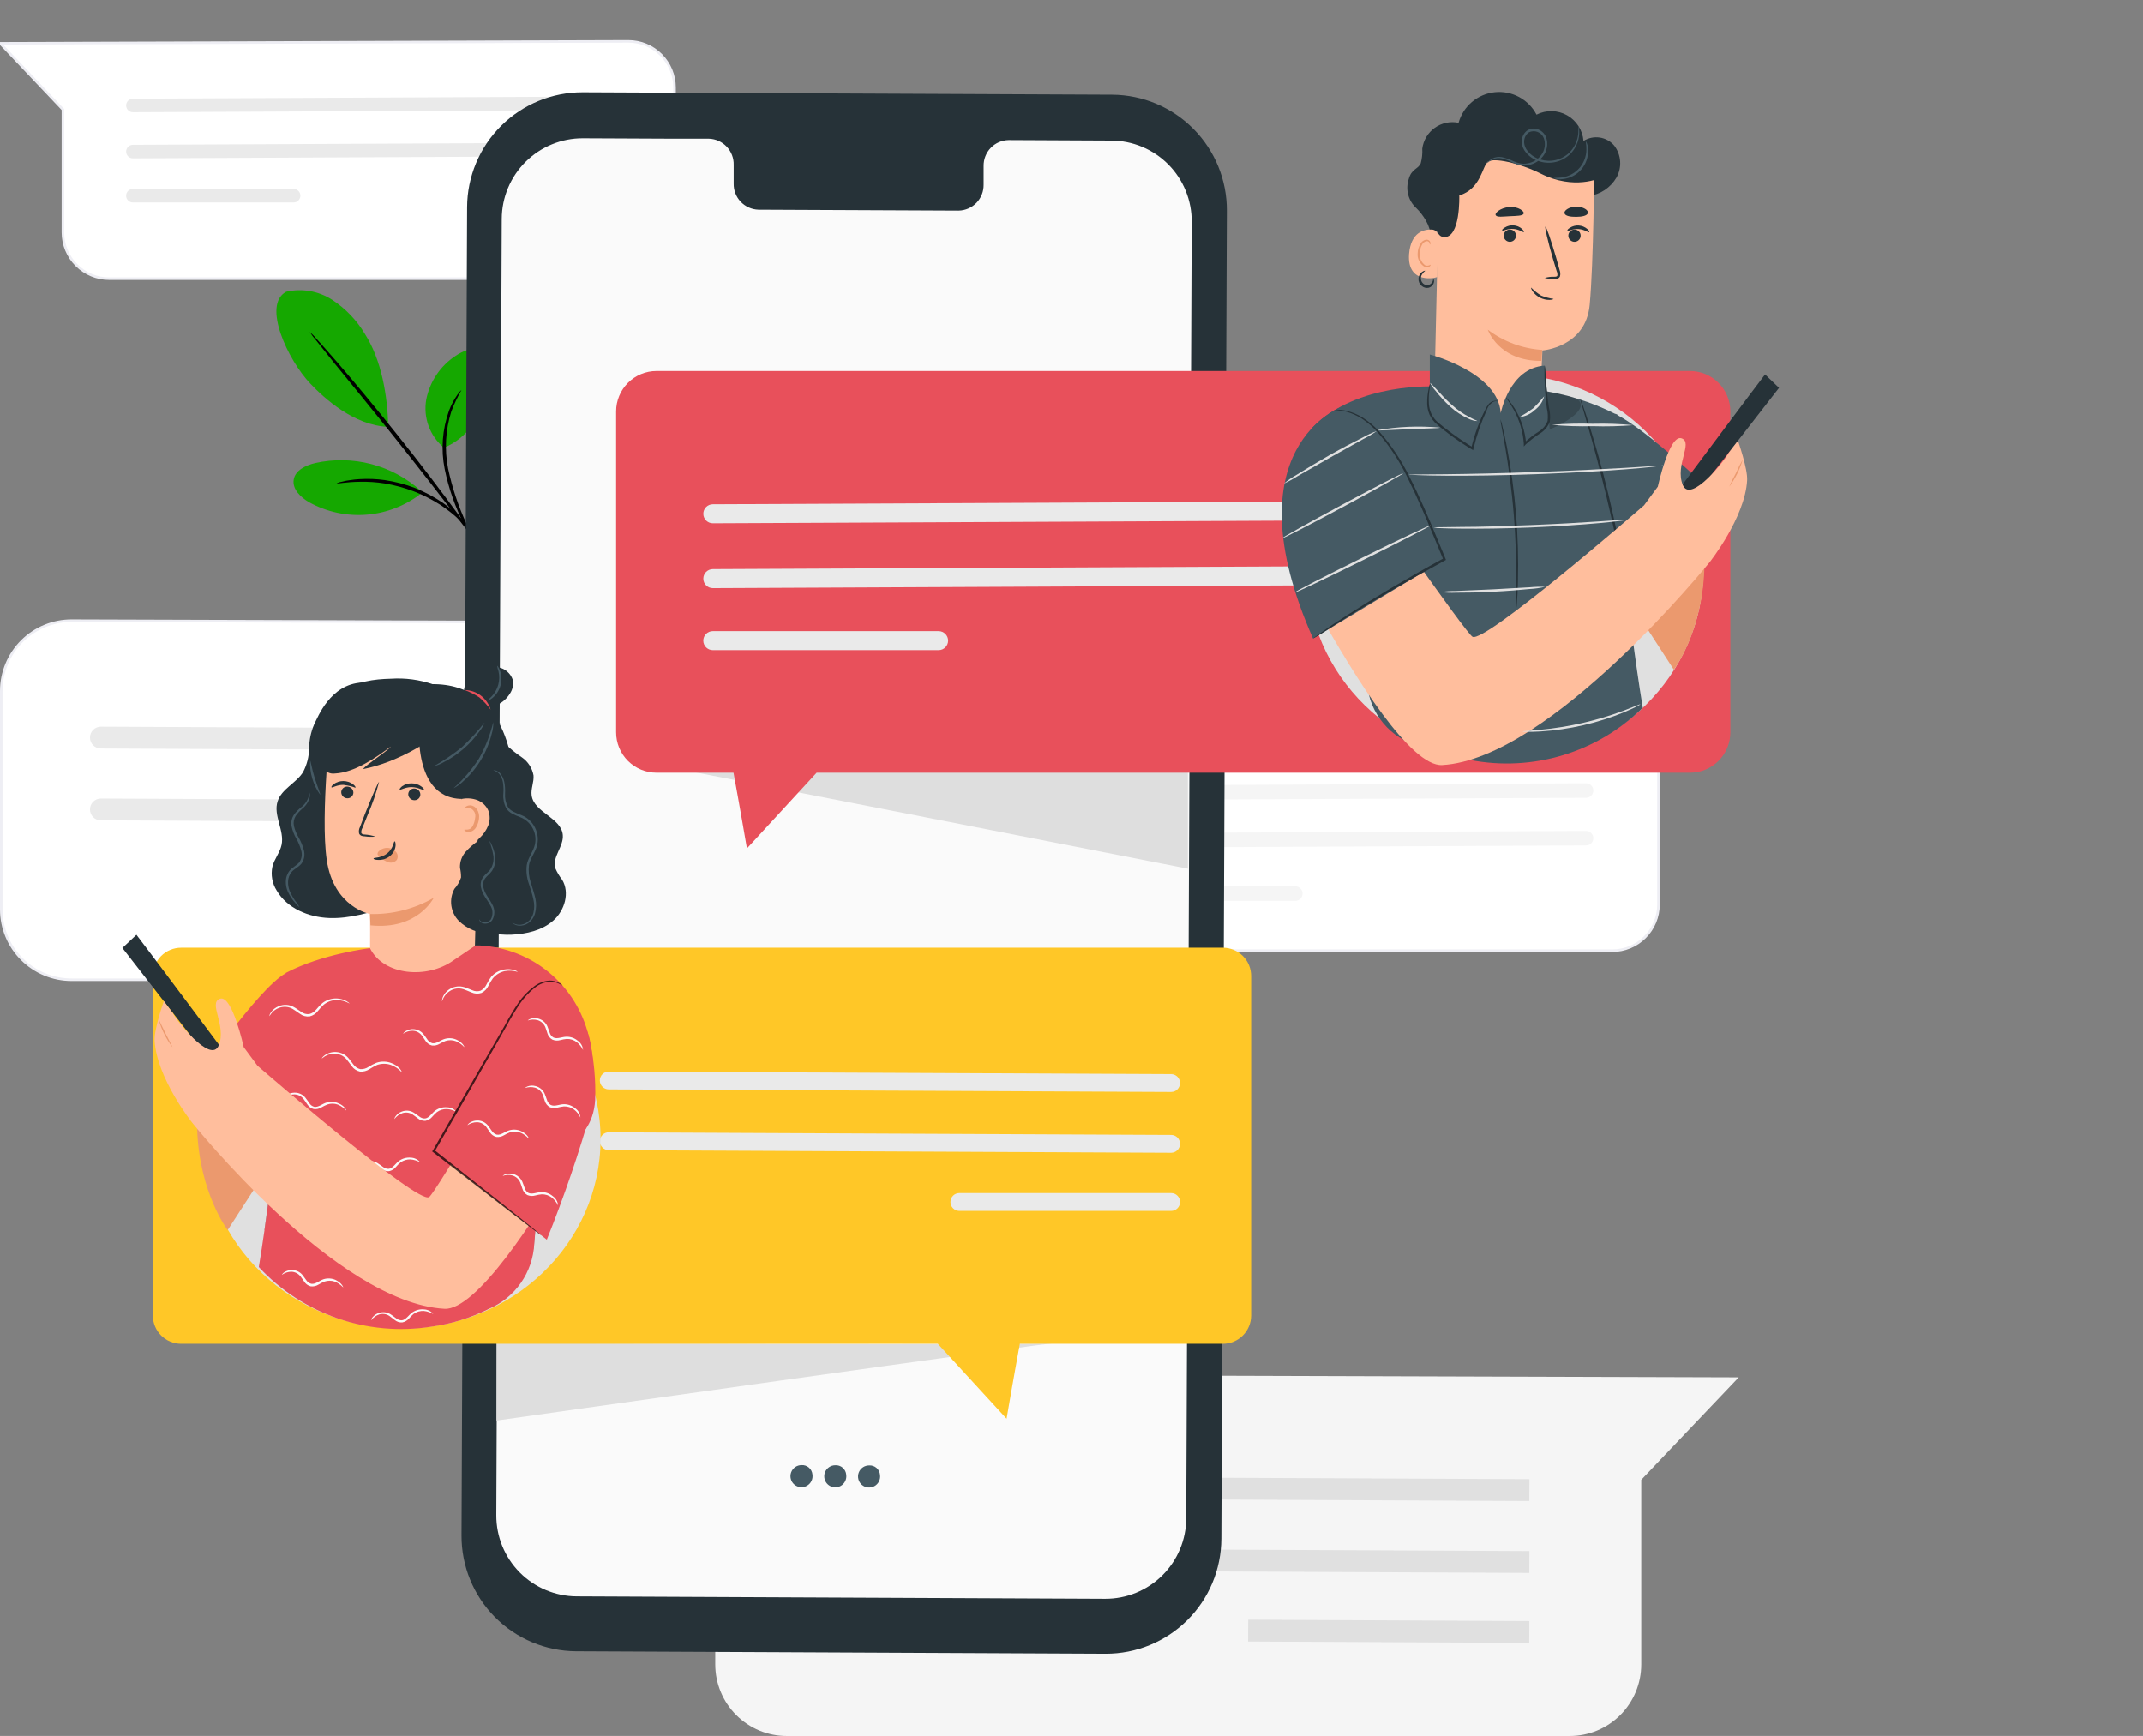 <svg width="842" height="682" viewBox="0 0 842 682" fill="none" xmlns="http://www.w3.org/2000/svg">
<rect x="0" y="0" width="842" height="682" fill="#808080" stroke="none"/>
<g clip-path="url(#clip0_92_73347)">
<path d="M363.475 284.409L363.337 284.554V284.754V357.284C363.337 364.608 360.43 371.633 355.255 376.814C350.081 381.995 343.062 384.908 335.742 384.912H28.114C20.79 384.912 13.767 382.002 8.588 376.82C3.41 371.639 0.5 364.611 0.5 357.284V271.437C0.503 267.802 1.222 264.202 2.617 260.845C4.013 257.488 6.057 254.44 8.632 251.875C11.207 249.31 14.263 247.278 17.624 245.897C20.986 244.516 24.586 243.812 28.22 243.826L28.22 243.826L400.982 244.994L363.475 284.409Z" fill="white" stroke="#EEEEF4"/>
<path d="M314.506 291.032C314.496 293.407 312.563 295.323 310.188 295.312L39.621 294.054C37.253 294.043 35.342 292.115 35.352 289.748C35.362 287.378 37.291 285.466 39.66 285.477L310.228 286.717C312.601 286.728 314.516 288.66 314.506 291.032Z" fill="#EAEAEA"/>
<path d="M314.506 319.278C314.496 321.647 312.567 323.559 310.197 323.548L39.62 322.291C37.253 322.28 35.342 320.352 35.352 317.984C35.362 315.615 37.291 313.702 39.66 313.713L310.237 314.971C312.605 314.982 314.516 316.91 314.506 319.278Z" fill="#EAEAEA"/>
<path d="M204.058 341.95L204.016 350.527L314.47 351.067L314.512 342.49L204.058 341.95Z" fill="#E0E0E0"/>
<path d="M281.043 568.043V653.889C281.043 661.349 284.005 668.504 289.277 673.779C294.55 679.054 301.7 682.018 309.156 682.018H616.748C624.201 682.013 631.347 679.047 636.616 673.773C641.884 668.498 644.844 661.346 644.844 653.889V581.359L683.151 541.103L309.211 539.932C305.516 539.925 301.855 540.646 298.44 542.056C295.024 543.465 291.919 545.534 289.303 548.145C286.687 550.756 284.611 553.857 283.193 557.271C281.776 560.685 281.045 564.346 281.043 568.043Z" fill="#F5F5F5"/>
<path d="M600.864 589.703L321.728 588.406L321.746 579.828L600.9 581.108L600.864 589.703Z" fill="#E0E0E0"/>
<path d="M600.864 617.939L321.728 616.66L321.746 608.064L600.9 609.362L600.864 617.939Z" fill="#E0E0E0"/>
<path d="M490.425 636.319L490.383 644.896L600.836 645.437L600.878 636.859L490.425 636.319Z" fill="#E0E0E0"/>
<path d="M42.934 109.497H42.932C40.545 109.504 38.18 109.04 35.972 108.131C33.764 107.222 31.756 105.887 30.065 104.201C28.373 102.515 27.031 100.512 26.114 98.306C25.197 96.1 24.724 93.735 24.722 91.346V43.234V43.035L24.584 42.89L0.059 17.025L246.915 16.254C246.915 16.254 246.915 16.254 246.915 16.254C251.726 16.254 256.34 18.166 259.742 21.57C263.144 24.974 265.055 29.59 265.055 34.404V91.347C265.055 96.161 263.144 100.778 259.742 104.181C256.34 107.585 251.726 109.497 246.915 109.497H42.934Z" fill="white" stroke="#EEEEF4"/>
<path d="M49.566 41.447C49.57 42.917 50.767 44.104 52.237 44.097L219.946 43.331C221.414 43.324 222.598 42.13 222.593 40.663C222.589 39.193 221.392 38.005 219.922 38.012L52.213 38.779C50.746 38.786 49.561 39.979 49.566 41.447Z" fill="#EAEAEA"/>
<path d="M49.566 59.572C49.57 61.043 50.767 62.23 52.237 62.223L219.947 61.44C221.414 61.433 222.598 60.24 222.593 58.773C222.589 57.302 221.392 56.115 219.922 56.122L52.213 56.905C50.745 56.912 49.561 58.105 49.566 59.572Z" fill="#EAEAEA"/>
<path d="M115.369 74.236H52.217C50.748 74.236 49.557 75.426 49.557 76.895C49.557 78.364 50.748 79.554 52.217 79.554H115.369C116.837 79.554 118.028 78.364 118.028 76.895C118.028 75.426 116.837 74.236 115.369 74.236Z" fill="#EAEAEA"/>
<path d="M411.287 307.242V307.042L411.149 306.897L386.555 281.033L633.41 280.262C635.797 280.255 638.162 280.719 640.37 281.628C642.578 282.537 644.585 283.872 646.277 285.558C647.968 287.244 649.311 289.247 650.228 291.453C651.145 293.659 651.618 296.024 651.62 298.413V355.355C651.62 360.169 649.709 364.785 646.307 368.189C642.905 371.593 638.291 373.505 633.48 373.505H429.445C424.633 373.505 420.017 371.594 416.612 368.19C413.207 364.787 411.292 360.17 411.287 355.354V307.242Z" fill="white" stroke="#EEEEF4"/>
<path d="M440.873 311.401C440.878 312.975 442.159 314.246 443.733 314.239L623.181 313.418C624.752 313.411 626.02 312.133 626.015 310.562C626.01 308.988 624.729 307.717 623.155 307.724L443.707 308.545C442.136 308.552 440.868 309.83 440.873 311.401Z" fill="#F5F5F5"/>
<path d="M440.873 330.141C440.878 331.715 442.159 332.987 443.733 332.979L623.181 332.141C624.752 332.134 626.02 330.856 626.015 329.285C626.01 327.711 624.729 326.44 623.155 326.447L443.707 327.285C442.136 327.293 440.868 328.571 440.873 330.141Z" fill="#F5F5F5"/>
<path d="M508.94 348.219H441.37C439.797 348.219 438.522 349.493 438.522 351.066C438.522 352.638 439.797 353.913 441.37 353.913H508.94C510.512 353.913 511.787 352.638 511.787 351.066C511.787 349.493 510.512 348.219 508.94 348.219Z" fill="#F5F5F5"/>
<path d="M174.389 175.861C171.673 173.596 169.605 170.652 168.394 167.33C167.182 164.007 166.871 160.422 167.491 156.94C168.175 153.476 169.539 150.182 171.506 147.249C173.472 144.317 176.001 141.804 178.945 139.857C181.629 138.055 184.96 136.542 188.094 137.461C189.53 137.985 190.801 138.882 191.776 140.06C192.751 141.238 193.395 142.654 193.641 144.164C194.097 147.207 193.736 150.316 192.597 153.174C189.175 163.049 184.06 171.987 174.389 175.915" fill="#15A800"/>
<path d="M165.257 192.726C159.709 187.758 153.057 184.187 145.853 182.306C138.649 180.426 131.101 180.291 123.834 181.914C120.232 182.761 116 184.707 115.406 188.437C114.811 192.167 118.125 195.357 121.403 197.267C128.322 201.11 136.222 202.818 144.11 202.177C151.997 201.536 159.518 198.573 165.726 193.663" fill="#15A800"/>
<path d="M112.47 114.628C115.529 113.922 118.699 113.835 121.792 114.374C124.885 114.912 127.839 116.065 130.48 117.764C135.784 121.226 140.221 125.862 143.447 131.315C149.967 141.622 152.272 155.497 152.56 167.697C139.017 167.156 127.454 156.506 121.943 150.722C113.191 141.604 102.925 119.818 112.362 114.682" fill="#15A800"/>
<path d="M185.735 211.162C184.502 209.527 183.371 207.818 182.349 206.044C178.844 199.169 176.282 191.854 174.731 184.294C173.203 176.636 173.788 168.706 176.424 161.355C177.247 159.155 178.342 157.066 179.683 155.138C180.139 154.402 180.704 153.74 181.358 153.174C179.793 155.899 178.444 158.743 177.324 161.679C175.04 168.916 174.606 176.611 176.063 184.06C177.634 191.519 180.051 198.774 183.267 205.683" fill="black"/>
<path d="M185.861 211.322L178.801 202.222C172.876 194.528 164.645 183.914 155.388 172.309C146.131 160.704 137.648 150.325 131.489 142.829L124.285 133.819C123.336 132.772 122.481 131.645 121.728 130.449C122.79 131.379 123.778 132.391 124.681 133.477C126.482 135.495 129.13 138.432 132.317 142.108C138.675 149.46 147.302 159.767 156.559 171.372C165.816 182.977 173.902 193.699 179.648 201.555C182.529 205.484 184.816 208.763 186.365 210.908" fill="black"/>
<path d="M132.281 189.899C133.018 189.534 133.808 189.291 134.623 189.178C135.549 188.923 136.495 188.742 137.45 188.637C138.708 188.429 139.977 188.291 141.25 188.223C144.574 188.013 147.911 188.14 151.21 188.601C155.241 189.203 159.196 190.236 163.006 191.683C166.8 193.2 170.422 195.115 173.812 197.395C176.55 199.285 179.09 201.446 181.394 203.846C182.294 204.753 183.142 205.709 183.934 206.711C184.585 207.439 185.186 208.21 185.735 209.018C186.617 210.333 186.491 210.946 186.419 211C184.663 208.745 182.787 206.586 180.8 204.531C178.45 202.282 175.907 200.244 173.2 198.44C169.863 196.293 166.322 194.482 162.628 193.034C158.903 191.621 155.049 190.577 151.12 189.917C147.904 189.404 144.649 189.187 141.394 189.268C135.703 189.322 132.281 190.151 132.281 189.899Z" fill="black"/>
<path d="M434.38 649.692L226.365 648.719C214.365 648.647 202.883 643.813 194.441 635.279C185.999 626.745 181.288 615.208 181.34 603.201L183.537 81.401C183.59 69.387 188.407 57.884 196.93 49.42C205.454 40.956 216.986 36.224 228.995 36.262L437.009 37.217C449.01 37.298 460.489 42.137 468.929 50.673C477.369 59.209 482.082 70.746 482.034 82.753L479.873 604.534C479.821 616.557 474.999 628.067 466.469 636.535C457.938 645.002 446.396 649.735 434.38 649.692Z" fill="#263238"/>
<path d="M436.649 55.237L396.307 55.039C394.992 55.062 393.694 55.345 392.489 55.87C391.283 56.395 390.192 57.153 389.279 58.1C388.366 59.047 387.648 60.165 387.167 61.39C386.685 62.615 386.45 63.922 386.474 65.238V72.554C386.498 73.87 386.262 75.178 385.781 76.402C385.3 77.627 384.582 78.745 383.669 79.692C382.755 80.639 381.665 81.397 380.459 81.922C379.253 82.448 377.955 82.73 376.64 82.753L298.027 82.393C295.372 82.317 292.856 81.192 291.03 79.263C289.203 77.335 288.216 74.76 288.283 72.104V64.788C288.351 62.129 287.361 59.551 285.531 57.622C283.701 55.693 281.18 54.569 278.522 54.498H264.348L229.049 54.336C220.629 54.303 212.541 57.615 206.56 63.544C200.579 69.474 197.196 77.537 197.153 85.961L195.01 595.254C194.976 603.674 198.285 611.762 204.208 617.743C210.131 623.723 218.185 627.106 226.599 627.149L434.2 628.104C438.367 628.123 442.498 627.321 446.355 625.743C450.212 624.165 453.721 621.842 456.681 618.907C459.641 615.972 461.995 612.482 463.607 608.637C465.219 604.792 466.059 600.667 466.078 596.498L468.221 87.186C468.252 83.012 467.459 78.873 465.887 75.007C464.316 71.14 461.998 67.622 459.064 64.653C456.131 61.685 452.642 59.326 448.795 57.71C444.949 56.094 440.821 55.254 436.649 55.237Z" fill="#FAFAFA"/>
<path d="M319.224 579.27C319.357 580.148 319.217 581.045 318.825 581.841C318.432 582.637 317.805 583.293 317.028 583.722C316.251 584.15 315.362 584.33 314.479 584.238C313.597 584.145 312.764 583.784 312.093 583.203C311.422 582.623 310.945 581.85 310.726 580.99C310.508 580.13 310.557 579.223 310.869 578.392C311.181 577.561 311.74 576.846 312.471 576.342C313.202 575.839 314.069 575.571 314.956 575.576C316.009 575.511 317.045 575.861 317.843 576.552C318.641 577.243 319.137 578.218 319.224 579.27Z" fill="#455A64"/>
<path d="M332.498 579.341C332.626 580.218 332.483 581.114 332.088 581.908C331.693 582.702 331.064 583.356 330.286 583.781C329.508 584.207 328.619 584.384 327.737 584.289C326.856 584.194 326.025 583.831 325.356 583.249C324.687 582.667 324.212 581.894 323.995 581.034C323.778 580.174 323.829 579.268 324.142 578.438C324.455 577.608 325.015 576.894 325.745 576.392C326.476 575.89 327.343 575.623 328.229 575.629C329.285 575.564 330.324 575.917 331.122 576.611C331.921 577.305 332.415 578.286 332.498 579.341Z" fill="#455A64"/>
<path d="M345.771 579.396C345.904 580.274 345.764 581.171 345.372 581.967C344.979 582.763 344.352 583.419 343.575 583.848C342.798 584.277 341.908 584.457 341.026 584.364C340.144 584.271 339.311 583.91 338.64 583.329C337.969 582.749 337.492 581.976 337.273 581.116C337.054 580.256 337.104 579.349 337.416 578.518C337.728 577.687 338.287 576.972 339.018 576.468C339.748 575.965 340.616 575.697 341.503 575.702C342.557 575.632 343.596 575.981 344.395 576.673C345.194 577.364 345.688 578.343 345.771 579.396Z" fill="#455A64"/>
<path d="M259.288 300.758C262.673 301.244 466.726 341.284 466.726 341.284V300.758H259.288Z" fill="#DEDEDE"/>
<path d="M195.082 558.079C195.082 558.079 417.072 526.653 415.127 527.626C413.182 528.599 195.082 527.626 195.082 527.626V558.079Z" fill="#DEDEDE"/>
<path d="M663.989 145.768H257.955C255.87 145.768 253.805 146.179 251.879 146.978C249.953 147.777 248.203 148.948 246.729 150.424C245.255 151.9 244.087 153.652 243.291 155.58C242.494 157.508 242.086 159.575 242.088 161.661V287.673C242.086 289.76 242.494 291.826 243.291 293.754C244.087 295.682 245.255 297.435 246.729 298.911C248.203 300.387 249.953 301.558 251.879 302.357C253.805 303.156 255.87 303.567 257.955 303.567H288.212C290.643 316.721 293.489 333.318 293.489 333.318L320.864 303.567H663.989C666.074 303.567 668.139 303.156 670.065 302.357C671.991 301.558 673.741 300.387 675.215 298.911C676.688 297.435 677.857 295.682 678.653 293.754C679.449 291.826 679.858 289.76 679.856 287.673V161.661C679.858 159.575 679.449 157.508 678.653 155.58C677.857 153.652 676.688 151.9 675.215 150.424C673.741 148.948 671.991 147.777 670.065 146.978C668.139 146.179 666.074 145.768 663.989 145.768Z" fill="#E8505B"/>
<path d="M276.356 201.842C276.363 203.909 278.045 205.578 280.111 205.568L515.698 204.491C517.76 204.481 519.425 202.803 519.418 200.741C519.412 198.675 517.73 197.006 515.663 197.015L280.077 198.093C278.015 198.102 276.35 199.78 276.356 201.842Z" fill="#EAEAEA"/>
<path d="M276.356 227.321C276.363 229.387 278.045 231.056 280.112 231.047L515.698 229.946C517.76 229.937 519.425 228.259 519.418 226.197C519.412 224.13 517.73 222.461 515.663 222.471L280.077 223.571C278.015 223.581 276.35 225.259 276.356 227.321Z" fill="#EAEAEA"/>
<path d="M368.791 247.932H280.082C278.018 247.932 276.344 249.605 276.344 251.669C276.344 253.734 278.018 255.407 280.082 255.407H368.791C370.855 255.407 372.529 253.734 372.529 251.669C372.529 249.605 370.855 247.932 368.791 247.932Z" fill="#EAEAEA"/>
<path d="M480.522 372.33H71.174C69.712 372.328 68.265 372.614 66.914 373.173C65.564 373.732 64.337 374.553 63.305 375.588C62.272 376.622 61.454 377.851 60.897 379.203C60.341 380.555 60.057 382.004 60.062 383.466V516.813C60.062 519.761 61.232 522.589 63.316 524.675C65.4 526.76 68.227 527.931 71.174 527.931H368.482L395.497 557.357C395.497 557.357 398.324 540.815 400.72 527.931H480.468C483.415 527.931 486.241 526.76 488.325 524.675C490.409 522.589 491.58 519.761 491.58 516.813V383.466C491.585 382.009 491.302 380.564 490.749 379.216C490.196 377.867 489.383 376.641 488.356 375.607C487.329 374.573 486.109 373.751 484.764 373.189C483.42 372.627 481.979 372.335 480.522 372.33Z" fill="#FFC727"/>
<path d="M463.633 425.518C463.627 427.455 462.05 429.021 460.112 429.012L239.184 428.001C237.25 427.992 235.689 426.419 235.695 424.485C235.701 422.547 237.278 420.982 239.216 420.991L460.144 422.001C462.078 422.01 463.64 423.584 463.633 425.518Z" fill="#EAEAEA"/>
<path d="M463.633 449.409C463.627 451.347 462.05 452.912 460.112 452.903L239.184 451.871C237.25 451.862 235.689 450.288 235.695 448.354C235.701 446.416 237.279 444.851 239.216 444.86L460.145 445.892C462.078 445.901 463.64 447.475 463.633 449.409Z" fill="#EAEAEA"/>
<path d="M376.95 468.738H460.139C462.075 468.738 463.645 470.308 463.645 472.244C463.645 474.179 462.075 475.749 460.139 475.749H376.95C375.014 475.749 373.445 474.179 373.445 472.244C373.445 470.308 375.014 468.738 376.95 468.738Z" fill="#EAEAEA"/>
<path d="M561.909 92.32C562.161 89.005 559.207 84.446 556.506 81.815C554.94 80.403 553.822 78.565 553.287 76.525C552.753 74.486 552.826 72.335 553.498 70.336C554.597 66.246 557.19 66.552 558.217 64.137C558.716 62.271 558.916 60.337 558.811 58.407C559.025 56.777 559.572 55.209 560.419 53.8C561.265 52.391 562.393 51.171 563.731 50.218C565.069 49.264 566.59 48.597 568.197 48.257C569.805 47.917 571.465 47.913 573.075 48.244C573.969 45.046 575.804 42.191 578.34 40.05C580.877 37.908 583.999 36.579 587.3 36.236C590.601 35.892 593.929 36.549 596.852 38.121C599.775 39.694 602.158 42.109 603.692 45.054C605.556 44.106 607.626 43.633 609.717 43.675C611.808 43.717 613.856 44.274 615.681 45.297C617.506 46.319 619.051 47.776 620.179 49.537C621.308 51.299 621.985 53.312 622.152 55.398C624.042 54.191 626.305 53.709 628.522 54.04C630.74 54.371 632.763 55.493 634.219 57.2C635.585 58.985 636.396 61.133 636.55 63.376C636.704 65.62 636.194 67.859 635.083 69.814C633.942 71.753 632.377 73.408 630.505 74.656C628.634 75.905 626.505 76.713 624.277 77.022C619.809 77.589 615.275 76.765 611.292 74.661C607.326 72.571 603.725 69.85 600.63 66.606" fill="#263238"/>
<path d="M591.355 299.405C634.414 299.405 669.32 265.294 669.32 223.217C669.32 181.14 634.414 147.029 591.355 147.029C548.296 147.029 513.39 181.14 513.39 223.217C513.39 265.294 548.296 299.405 591.355 299.405Z" fill="#E0E0E0"/>
<path d="M669.644 223.269L661.017 201.141L630.094 220.584L657.649 263.093C657.649 263.093 668.852 248.533 669.644 223.269Z" fill="#EB996E"/>
<path d="M584.331 175.336C589.658 175.367 594.793 173.347 598.672 169.694C602.551 166.04 604.877 161.034 605.168 155.712C605.619 146.54 606.015 137.692 606.015 137.692C606.015 137.692 623.016 136.467 624.583 119.817C626.15 103.167 626.384 64.694 626.384 64.694C617.16 59.85 606.818 57.537 596.41 57.989C586.003 58.442 575.901 61.644 567.131 67.271L565.51 68.298L563.547 154.433C563.528 157.174 564.052 159.892 565.089 162.43C566.125 164.967 567.653 167.274 569.586 169.218C571.518 171.161 573.816 172.702 576.347 173.752C578.877 174.802 581.591 175.341 584.331 175.336Z" fill="#FFBE9D"/>
<path d="M594.02 90.317C594.468 90.475 594.859 90.761 595.145 91.141C595.43 91.52 595.598 91.975 595.627 92.449C595.655 92.924 595.543 93.395 595.305 93.806C595.066 94.217 594.712 94.549 594.287 94.759C593.861 94.969 593.383 95.05 592.912 94.99C592.441 94.929 591.998 94.731 591.639 94.421C591.28 94.11 591.02 93.701 590.893 93.243C590.765 92.785 590.776 92.3 590.922 91.849C591.131 91.236 591.575 90.73 592.155 90.443C592.736 90.156 593.406 90.111 594.02 90.317Z" fill="#263238"/>
<path d="M598.738 91.182C598.45 91.453 596.937 90.083 594.56 89.939C592.183 89.795 590.49 90.876 590.256 90.57C590.022 90.263 590.436 89.921 591.192 89.416C592.228 88.762 593.447 88.459 594.668 88.551C595.884 88.634 597.04 89.108 597.964 89.903C598.594 90.516 598.828 91.056 598.738 91.182Z" fill="#263238"/>
<path d="M619.414 90.319C619.862 90.477 620.253 90.763 620.539 91.143C620.824 91.522 620.992 91.977 621.021 92.451C621.049 92.925 620.937 93.397 620.699 93.808C620.46 94.219 620.106 94.55 619.681 94.761C619.255 94.971 618.777 95.052 618.306 94.991C617.835 94.931 617.392 94.734 617.033 94.423C616.674 94.112 616.415 93.702 616.287 93.245C616.159 92.787 616.17 92.302 616.316 91.851C616.525 91.237 616.969 90.732 617.549 90.445C618.13 90.158 618.8 90.113 619.414 90.319Z" fill="#263238"/>
<path d="M624.385 91.22C624.115 91.508 622.584 90.138 620.207 89.994C617.829 89.85 616.136 90.931 615.902 90.625C615.668 90.319 616.082 89.976 616.857 89.472C617.885 88.816 619.099 88.512 620.315 88.607C621.535 88.693 622.696 89.166 623.628 89.958C624.313 90.571 624.529 91.112 624.385 91.22Z" fill="#263238"/>
<path d="M606.916 109.221C608.145 108.841 609.43 108.677 610.716 108.735C611.328 108.735 611.814 108.626 611.886 108.302C611.971 107.686 611.871 107.059 611.598 106.5C611.13 104.932 610.644 103.347 610.139 101.689C608.158 94.841 606.843 89.219 607.186 89.075C607.528 88.931 609.437 94.481 611.418 101.292C611.886 102.95 612.319 104.554 612.769 106.122C613.095 106.924 613.14 107.814 612.895 108.645C612.786 108.869 612.627 109.066 612.431 109.219C612.234 109.372 612.004 109.478 611.76 109.527C611.413 109.57 611.062 109.57 610.716 109.527C609.441 109.642 608.156 109.539 606.916 109.221Z" fill="#263238"/>
<path d="M605.943 137.476C598.184 136.996 590.74 134.231 584.547 129.529C584.547 129.529 588.743 141.945 605.637 141.801L605.943 137.476Z" fill="#EB996E"/>
<path d="M565.006 92.77C565.021 92.116 564.782 91.481 564.338 91C563.895 90.52 563.282 90.23 562.629 90.193C559.495 90.049 554.344 91.184 553.624 99.761C552.688 112.015 564.646 109.186 564.7 108.771C564.754 108.357 564.952 97.545 565.006 92.77Z" fill="#FFBE9D"/>
<path d="M562.143 103.96C562.143 103.96 561.909 104.104 561.531 104.23C561.277 104.336 561.004 104.39 560.729 104.39C560.454 104.39 560.182 104.336 559.928 104.23C559.167 103.671 558.571 102.918 558.2 102.05C557.83 101.181 557.699 100.229 557.821 99.293C557.866 98.24 558.149 97.211 558.649 96.284C558.804 95.904 559.049 95.568 559.362 95.304C559.676 95.04 560.05 94.857 560.45 94.77C560.702 94.72 560.964 94.761 561.189 94.887C561.413 95.012 561.586 95.214 561.675 95.455C561.819 95.797 561.675 96.049 561.783 96.067C561.891 96.086 562.071 95.887 561.999 95.365C561.955 95.057 561.801 94.776 561.567 94.572C561.251 94.29 560.837 94.141 560.414 94.157C559.893 94.224 559.398 94.425 558.978 94.741C558.558 95.057 558.227 95.477 558.019 95.959C557.401 96.972 557.054 98.126 557.01 99.311C556.87 100.401 557.056 101.507 557.543 102.491C558.03 103.476 558.797 104.294 559.748 104.843C560.074 104.961 560.422 105.006 560.767 104.975C561.113 104.943 561.447 104.837 561.747 104.663C562.089 104.267 562.179 103.996 562.143 103.96Z" fill="#EB996E"/>
<path d="M587.717 84.643C588.329 85.436 590.454 85.075 593.228 84.949C596.001 84.823 598.144 84.841 598.631 83.976C599.117 83.111 596.541 81.039 592.975 81.345C589.41 81.651 587.032 83.832 587.717 84.643Z" fill="#263238"/>
<path d="M614.696 83.833C615.02 84.896 617.055 85.22 619.306 85.202C621.558 85.184 623.575 84.788 623.881 83.707C624.187 82.625 622.08 81.166 619.252 81.202C616.425 81.238 614.354 82.788 614.696 83.833Z" fill="#263238"/>
<path d="M628.671 69.921C628.671 69.921 618.568 74.822 605.438 68.263C596.812 63.956 586.78 61.848 584.565 63.578C582.35 65.307 581.881 74.209 573.345 76.804C573.345 76.804 573.921 93.743 567.167 93.148C560.414 92.553 564.628 66.317 564.628 66.317L581.161 58.244L599.171 54.838L616.154 57.234L629.302 60.839L628.671 69.921Z" fill="#263238"/>
<path d="M515.551 168.092C533.219 149.91 564.304 151.875 564.304 151.875L590.076 170.345L604.682 153.316C615.038 154.727 625.091 157.838 634.434 162.524L635.425 162.831V163.029C646.735 169.174 662.728 183.914 677.982 198.203L659.738 215.142L639.531 233.162C639.577 233.277 639.577 233.406 639.531 233.522C639.333 234.621 642.341 259.29 645.438 278.031C636.644 286.71 625.869 293.114 614.045 296.691C602.221 300.267 589.704 300.907 577.577 298.556C569.31 297.096 565.312 295.096 557.658 293.15C552.143 291.687 547.213 288.557 543.542 284.187C539.87 279.817 537.636 274.42 537.145 268.733C535.776 253.02 534.731 233.558 534.731 233.558" fill="#455A64"/>
<path d="M620.837 156.506C621.288 157.441 621.662 158.411 621.954 159.407C622.62 161.209 623.502 164.038 624.565 167.444C626.69 174.255 629.41 183.662 631.967 194.347C634.525 205.033 636.452 214.638 637.658 221.665C638.271 225.269 638.721 228.044 638.991 230.027C639.184 231.043 639.298 232.074 639.333 233.108C639.015 232.12 638.78 231.108 638.631 230.081C638.217 227.972 637.676 225.179 637.01 221.792C635.623 214.8 633.606 205.159 631.049 194.564C628.491 183.968 625.898 174.436 623.953 167.642L621.611 159.515C621.283 158.531 621.025 157.526 620.837 156.506Z" fill="#263238"/>
<path d="M637.424 221.466C637.262 221.268 644.971 214.708 654.642 206.834C664.313 198.959 672.274 192.724 672.436 192.923C672.598 193.121 664.908 199.68 655.236 207.555C645.565 215.429 637.604 221.664 637.424 221.466Z" fill="#263238"/>
<path opacity="0.2" d="M538.873 193.031L523.097 245.054L528.986 248.118L534.785 233.414C534.785 233.414 540.692 202.492 538.873 193.031Z" fill="black"/>
<g opacity="0.2">
<path d="M619.126 156.54C627.645 161.027 606.285 171.839 596.649 171.551L603.655 153.062C603.655 153.062 616.262 155.027 619.126 156.54Z" fill="black"/>
</g>
<path d="M561.764 153.062V139.277C561.764 139.277 588.653 146.215 589.626 162.307C589.626 162.307 593.047 144.503 606.915 143.656L608.878 168.686L592.669 182.741H576.406L563.457 171.551L561.764 154.18" fill="#455A64"/>
<path d="M595.695 239.538C595.602 238.556 595.602 237.566 595.695 236.583C595.695 234.673 595.695 231.916 595.785 228.51C595.785 221.717 595.587 212.293 594.74 201.967C593.894 191.642 592.525 182.308 591.391 175.604C590.814 172.379 590.328 169.712 589.968 167.676C589.734 166.712 589.59 165.729 589.536 164.738C589.873 165.671 590.138 166.629 590.328 167.603C590.796 169.405 591.391 172.144 592.039 175.496C593.705 184.226 594.908 193.038 595.641 201.895C596.369 210.753 596.622 219.643 596.397 228.528C596.307 231.934 596.181 234.691 596.019 236.601C595.98 237.587 595.872 238.568 595.695 239.538Z" fill="#263238"/>
<path d="M588.401 157.675C587.863 157.584 587.311 157.634 586.798 157.819C585.478 158.564 584.507 159.801 584.097 161.261C581.876 166.066 580.144 171.083 578.928 176.235L578.784 176.848L578.243 176.524C576.64 175.551 574.984 174.505 573.327 173.388C570.307 171.331 567.398 169.118 564.61 166.757C563.342 165.697 562.326 164.368 561.638 162.865C561.097 161.541 560.792 160.132 560.738 158.702C560.683 156.679 560.883 154.657 561.332 152.683C561.44 151.947 561.639 151.226 561.926 150.539C561.904 151.277 561.825 152.012 561.692 152.737C561.387 154.698 561.29 156.685 561.404 158.666C561.49 160.004 561.813 161.316 562.359 162.54C563.018 163.939 563.985 165.171 565.186 166.144C567.726 168.271 570.679 170.469 573.849 172.631C575.506 173.749 577.127 174.812 578.73 175.785L578.045 176.073C579.249 170.897 581.062 165.883 583.448 161.135C583.815 160.303 584.287 159.521 584.853 158.81C585.296 158.26 585.891 157.853 586.564 157.639C587.933 157.206 588.437 157.657 588.401 157.675Z" fill="#263238"/>
<path d="M606.915 143.656C607.079 144.359 607.163 145.079 607.167 145.801L607.6 151.675C607.798 154.144 608.104 157.081 608.608 160.307C609.041 162.038 609.151 163.834 608.932 165.604C608.251 167.461 606.987 169.048 605.33 170.127C603.225 171.435 601.248 172.937 599.423 174.614L598.703 175.425V174.344C598.376 169.637 597.017 165.059 594.722 160.937C593.012 157.856 591.607 156.288 591.715 156.198C591.823 156.108 592.147 156.522 592.777 157.261C593.682 158.324 594.501 159.457 595.227 160.649C597.731 164.791 599.23 169.463 599.603 174.29L598.811 174.02C600.661 172.272 602.683 170.714 604.844 169.37C606.308 168.409 607.43 167.008 608.05 165.37C608.239 163.72 608.141 162.05 607.762 160.433C607.311 157.171 607.077 154.198 606.951 151.711C606.825 149.224 606.807 147.206 606.825 145.819C606.764 145.097 606.794 144.37 606.915 143.656Z" fill="#263238"/>
<path d="M693.489 147.117C692.39 148.397 652.769 201.465 652.769 201.465L658.352 204.636L698.982 152.379L693.489 147.117Z" fill="#263238"/>
<path d="M534.407 188.995C534.407 188.995 576.064 249.001 578.586 250.173C583.52 252.497 640.504 203.231 645.943 198.51C646.699 197.501 648.248 195.392 651.346 191.194C651.346 191.194 655.848 170.615 660.639 172.183C665.429 173.751 658.009 182.652 661.143 190.473C664.277 198.294 678.577 179.661 679.153 177.967L682.845 173.138C682.845 173.138 686.717 184.112 686.447 188.707C685.601 203.393 671.715 220.854 671.715 220.854C671.715 220.854 609.347 298.159 566.627 300.556C554.326 301.241 532.408 266.318 517.838 240.117C513.583 232.467 512.272 223.523 514.153 214.972C516.034 206.421 520.977 198.855 528.05 193.699L534.407 188.995Z" fill="#FFBE9D"/>
<path d="M679.369 191.302C680.167 189.457 681.057 187.653 682.034 185.896C682.838 184.047 683.739 182.243 684.736 180.49C683.601 184.391 681.771 188.053 679.333 191.302H679.369Z" fill="#EB996E"/>
<path d="M527.365 159.713C527.365 159.713 482.647 175.624 515.893 250.857L567.51 219.683L560.162 202.095L527.365 159.713Z" fill="#455A64"/>
<path d="M523.944 161.028C525.757 160.859 527.586 161.011 529.346 161.478C531.407 162.012 533.379 162.844 535.2 163.947C537.606 165.447 539.799 167.265 541.719 169.353C546.596 174.802 550.682 180.911 553.858 187.499C557.64 194.815 561.17 203.158 564.79 211.897C565.871 214.528 566.951 217.105 567.96 219.556L568.122 219.952L567.744 220.151C552.813 228.295 539.81 235.918 530.625 241.63C526.015 244.477 522.359 246.82 519.819 248.442L516.938 250.244C516.608 250.473 516.258 250.672 515.893 250.838C516.179 250.561 516.493 250.313 516.83 250.099C517.46 249.631 518.396 248.946 519.639 248.099C522.088 246.297 525.709 243.955 530.265 241.035C539.378 235.179 552.345 227.431 567.293 219.268L567.077 219.844C566.069 217.394 564.988 214.817 563.908 212.186C560.306 203.446 556.704 195.121 553.102 187.823C549.987 181.306 546 175.244 541.251 169.803C539.395 167.734 537.276 165.916 534.948 164.397C533.166 163.279 531.239 162.412 529.22 161.82C527.487 161.407 525.722 161.142 523.944 161.028Z" fill="#263238"/>
<path d="M620.117 49.488C620.231 49.739 620.304 50.007 620.333 50.281C620.47 51.048 620.518 51.828 620.477 52.606C620.304 55.532 619.09 58.3 617.055 60.408C615.509 61.952 613.575 63.049 611.458 63.585C609.341 64.121 607.118 64.076 605.024 63.454C602.489 62.779 600.294 61.186 598.865 58.985C598.108 57.77 597.785 56.334 597.946 54.912C598.028 54.171 598.269 53.456 598.651 52.815C599.033 52.175 599.548 51.624 600.162 51.2C600.802 50.797 601.532 50.559 602.286 50.509C603.041 50.459 603.796 50.597 604.484 50.912C605.819 51.478 606.879 52.546 607.438 53.885C607.882 55.134 608.006 56.475 607.798 57.785C607.59 59.094 607.058 60.331 606.249 61.381C604.897 63.133 602.97 64.35 600.809 64.818C598.647 65.286 596.389 64.975 594.435 63.94C593.024 63.201 591.531 62.633 589.986 62.246C588.831 61.986 587.622 62.113 586.546 62.607C585.645 63.093 584.789 63.66 583.989 64.3C583.989 64.3 584.151 64.066 584.511 63.67C584.733 63.422 584.98 63.199 585.249 63.003C585.602 62.71 585.989 62.462 586.402 62.264C587.516 61.708 588.776 61.519 590.004 61.724C591.608 62.07 593.163 62.615 594.633 63.346C595.467 63.714 596.336 63.997 597.226 64.192C598.184 64.372 599.167 64.372 600.126 64.192C602.282 63.85 604.22 62.68 605.529 60.931C606.24 60 606.709 58.906 606.891 57.748C607.073 56.59 606.964 55.405 606.573 54.3C606.359 53.741 606.029 53.233 605.605 52.81C605.182 52.388 604.675 52.058 604.116 51.844C603.557 51.63 602.96 51.536 602.362 51.568C601.765 51.6 601.181 51.757 600.648 52.029C600.15 52.385 599.733 52.842 599.423 53.37C599.113 53.897 598.916 54.484 598.847 55.092C598.719 56.307 598.997 57.531 599.639 58.57C600.946 60.583 602.945 62.045 605.259 62.679C607.212 63.278 609.29 63.345 611.278 62.873C613.266 62.401 615.092 61.407 616.569 59.994C618.549 58.02 619.79 55.424 620.081 52.642C620.157 51.592 620.169 50.539 620.117 49.488Z" fill="#455A64"/>
<path d="M610.373 117.441C610.373 117.549 609.833 117.801 608.842 117.837C607.544 117.855 606.261 117.559 605.101 116.976C603.941 116.392 602.939 115.538 602.179 114.485C601.638 113.657 601.476 113.062 601.584 113.008C602.77 114.206 604.094 115.259 605.529 116.143C607.085 116.769 608.712 117.205 610.373 117.441Z" fill="#263238"/>
<path d="M563.151 109.564C563.241 109.564 563.746 110.357 563.151 111.601C562.963 111.952 562.707 112.261 562.398 112.512C562.089 112.763 561.732 112.949 561.35 113.06C560.86 113.17 560.35 113.16 559.864 113.032C559.379 112.903 558.931 112.659 558.559 112.321C558.152 111.99 557.829 111.568 557.613 111.089C557.397 110.611 557.296 110.089 557.316 109.564C557.347 108.772 557.638 108.012 558.144 107.402C559.009 106.393 559.945 106.285 559.945 106.393C559.945 106.501 559.297 106.843 558.721 107.798C558.352 108.352 558.193 109.02 558.272 109.68C558.351 110.341 558.664 110.952 559.153 111.402C559.418 111.643 559.733 111.822 560.076 111.925C560.419 112.028 560.781 112.052 561.134 111.997C561.728 111.863 562.253 111.517 562.611 111.024C563.187 110.285 563.007 109.564 563.151 109.564Z" fill="#263238"/>
<path d="M623.088 55.506C623.681 56.508 623.981 57.657 623.953 58.822C624.095 61.667 623.132 64.458 621.266 66.611C619.4 68.763 616.775 70.111 613.939 70.372C612.79 70.569 611.608 70.431 610.535 69.976C610.535 69.814 611.85 69.976 613.849 69.705C616.444 69.306 618.814 68.002 620.541 66.024C622.268 64.045 623.24 61.52 623.286 58.894C623.34 56.839 622.926 55.596 623.088 55.506Z" fill="#455A64"/>
<path d="M562.179 206.331C562.287 206.565 550.418 212.674 535.65 219.972C520.882 227.27 508.833 233.018 508.635 232.784C508.437 232.55 520.378 226.441 535.146 219.125C549.914 211.809 562.071 206.097 562.179 206.331Z" fill="#E0E0E0"/>
<path d="M551.354 185.898C551.48 186.114 540.909 192.043 527.743 199.106C514.578 206.17 503.808 211.72 503.7 211.486C503.592 211.252 514.146 205.341 527.311 198.277C540.476 191.214 551.228 185.664 551.354 185.898Z" fill="#E0E0E0"/>
<path d="M540.891 169.373C539.21 170.539 537.446 171.58 535.614 172.49L522.683 179.698L509.824 187.05C508.095 188.152 506.289 189.127 504.421 189.97C506.012 188.668 507.711 187.504 509.5 186.492C512.705 184.456 517.19 181.753 522.233 178.887C527.275 176.022 531.922 173.608 535.326 171.914C537.105 170.909 538.967 170.059 540.891 169.373Z" fill="#E0E0E0"/>
<path d="M580.459 165.426C579.24 165.369 578.048 165.05 576.965 164.489C574.325 163.305 571.893 161.705 569.761 159.75C567.623 157.797 565.659 155.663 563.89 153.371C563.082 152.488 562.397 151.5 561.854 150.434C561.963 150.434 562.899 151.317 564.394 152.956C565.889 154.596 567.906 156.831 570.391 159.047C572.485 160.949 574.815 162.573 577.325 163.876C579.18 164.903 580.495 165.318 580.459 165.426Z" fill="#E0E0E0"/>
<path d="M606.717 155.695C606.122 157.868 604.808 159.774 602.989 161.101C601.377 162.677 599.272 163.65 597.028 163.858C598.894 162.804 600.698 161.643 602.431 160.38C603.937 158.891 605.368 157.328 606.717 155.695Z" fill="#E0E0E0"/>
<path d="M653.561 182.817C653.233 182.918 652.895 182.979 652.552 182.997L649.653 183.358C647.131 183.646 643.475 183.988 638.973 184.349C629.968 185.069 617.361 185.772 603.619 186.277C589.878 186.781 577.289 186.944 568.212 186.871C563.691 186.871 560.017 186.745 557.496 186.655L554.578 186.511C554.238 186.511 553.899 186.469 553.57 186.385C553.905 186.342 554.244 186.342 554.578 186.385H557.496L568.212 186.295C577.217 186.205 589.824 185.916 603.583 185.43C617.343 184.943 629.878 184.313 638.919 183.772L649.617 183.087L652.534 182.907C652.871 182.831 653.216 182.8 653.561 182.817Z" fill="#E0E0E0"/>
<path d="M639.333 204.187C638.36 204.409 637.373 204.566 636.38 204.655C634.452 204.89 631.679 205.178 628.257 205.502C621.395 206.133 611.904 206.782 601.404 207.214C590.904 207.647 581.377 207.737 574.389 207.665C570.949 207.665 568.158 207.557 566.231 207.484C565.229 207.492 564.229 207.414 563.241 207.25C564.233 207.131 565.232 207.083 566.231 207.106L574.389 206.998C581.269 206.998 590.778 206.692 601.26 206.277C611.742 205.863 621.251 205.304 628.113 204.836L636.253 204.277C637.275 204.15 638.306 204.12 639.333 204.187Z" fill="#E0E0E0"/>
<path d="M607.042 230.532C605.083 230.985 603.088 231.268 601.081 231.379C597.37 231.757 592.256 232.172 586.583 232.46C580.909 232.749 575.777 232.839 572.049 232.821C570.04 232.915 568.028 232.837 566.033 232.586C568.018 232.283 570.023 232.139 572.031 232.154L586.529 231.523L600.936 230.712C602.965 230.513 605.005 230.452 607.042 230.532Z" fill="#E0E0E0"/>
<path d="M565.781 168.003C565.781 168.273 560.252 168.327 553.444 168.616C546.636 168.904 541.143 169.283 541.107 169.012C549.249 167.572 557.548 167.233 565.781 168.003Z" fill="#E0E0E0"/>
<path d="M641.746 167.029C636.427 167.467 631.088 167.6 625.754 167.426C620.411 167.566 615.065 167.392 609.743 166.903C615.067 166.453 620.413 166.315 625.754 166.489C631.09 166.347 636.431 166.527 641.746 167.029Z" fill="#E0E0E0"/>
<path d="M644.52 276.681C644.013 277.058 643.463 277.373 642.881 277.618C641.8 278.176 640.198 278.915 638.198 279.762C632.946 281.927 627.525 283.656 621.989 284.934C616.457 286.197 610.832 287.01 605.168 287.367C603.007 287.493 601.242 287.529 600.017 287.493C599.414 287.521 598.81 287.479 598.216 287.367C598.216 287.222 600.882 287.114 605.186 286.7C610.791 286.161 616.355 285.264 621.845 284.015C627.351 282.75 632.766 281.119 638.054 279.132C641.962 277.618 644.466 276.537 644.52 276.681Z" fill="#E0E0E0"/>
<path d="M158.018 521.949C201.077 521.949 235.983 488.629 235.983 447.527C235.983 406.425 201.077 373.105 158.018 373.105C114.959 373.105 80.053 406.425 80.053 447.527C80.053 488.629 114.959 521.949 158.018 521.949Z" fill="#E0E0E0"/>
<path d="M142.133 268.141C129.778 268.789 124.915 281.691 123.439 284.575C122.17 287.563 121.497 290.771 121.457 294.017C121.411 297.267 120.596 300.459 119.08 303.333C116.361 307.676 110.634 309.929 109.085 314.812C107.284 320.344 111.84 326.254 110.634 331.931C109.985 334.976 107.77 337.481 107.032 340.49C106.35 343.707 106.951 347.063 108.706 349.842C112.759 356.834 121.187 360.33 129.256 360.654C137.324 360.979 145.213 358.528 152.939 356.149" fill="#263238"/>
<path d="M196.559 284.143C196.085 285.509 196.002 286.98 196.32 288.391C196.639 289.802 197.345 291.095 198.36 292.125C200.434 294.116 202.676 295.924 205.06 297.531C206.251 298.352 207.268 299.401 208.053 300.616C208.838 301.831 209.375 303.189 209.634 304.613C209.868 307.244 208.536 309.875 208.896 312.488C209.832 319.245 220.584 321.263 221.143 328.039C221.539 332.562 216.892 336.724 218.189 341.067C218.891 342.696 219.798 344.228 220.89 345.626C223.952 350.708 221.881 357.699 217.451 361.628C213.02 365.556 206.897 366.944 200.989 367.214C196.019 367.43 190.364 366.619 187.446 362.601C184.763 358.907 185.321 353.897 185.843 349.374C188.346 328.255 187.914 306.92 187.5 285.656" fill="#263238"/>
<path d="M145.393 381.863C145.483 370.763 145.393 359.086 145.393 359.086C145.393 359.086 131.147 356.546 128.392 337.877C125.78 320.056 130.193 281.745 130.193 281.745C150.85 273.582 174.119 276.736 188.581 293.368L186.312 383.467C186.059 393.919 176.856 402.028 165.672 401.667C154.38 401.289 145.303 392.477 145.393 381.863Z" fill="#FFBE9D"/>
<path d="M134.083 311.153C134.068 311.777 134.297 312.382 134.72 312.839C135.144 313.297 135.73 313.571 136.352 313.604C136.657 313.631 136.963 313.597 137.254 313.505C137.546 313.412 137.816 313.262 138.049 313.065C138.282 312.867 138.473 312.625 138.611 312.352C138.75 312.08 138.833 311.782 138.856 311.477C138.866 310.852 138.633 310.247 138.206 309.79C137.78 309.333 137.193 309.059 136.568 309.027C136.265 309 135.959 309.033 135.669 309.126C135.379 309.219 135.11 309.369 134.879 309.567C134.647 309.765 134.458 310.007 134.321 310.28C134.184 310.552 134.103 310.849 134.083 311.153Z" fill="#263238"/>
<path d="M130.247 309.315C130.535 309.621 132.354 308.306 134.929 308.342C139.774 309.044 139.684 309.783 139.648 309.369C139.792 309.243 139.504 308.666 138.675 308.071C137.579 307.28 136.263 306.852 134.911 306.846C133.571 306.833 132.26 307.242 131.165 308.017C130.373 308.612 130.103 309.171 130.247 309.315Z" fill="#263238"/>
<path d="M160.413 311.927C160.398 312.549 160.628 313.152 161.052 313.607C161.476 314.061 162.061 314.332 162.682 314.36C162.986 314.389 163.293 314.357 163.584 314.266C163.875 314.174 164.145 314.024 164.377 313.826C164.609 313.627 164.799 313.384 164.935 313.11C165.07 312.837 165.15 312.539 165.168 312.234C165.183 311.61 164.954 311.005 164.53 310.547C164.106 310.09 163.521 309.816 162.898 309.783C162.594 309.758 162.288 309.794 161.998 309.889C161.707 309.984 161.439 310.136 161.208 310.335C160.976 310.535 160.787 310.778 160.651 311.051C160.514 311.325 160.434 311.622 160.413 311.927Z" fill="#263238"/>
<path d="M157.063 310.198C157.351 310.522 159.188 309.189 161.746 309.225C164.303 309.261 166.194 310.576 166.482 310.27C166.771 309.964 166.32 309.567 165.51 308.954C164.407 308.165 163.084 307.743 161.728 307.747C160.388 307.723 159.076 308.127 157.982 308.9C157.189 309.585 156.919 310.054 157.063 310.198Z" fill="#263238"/>
<path d="M147.5 328.668C146.157 328.209 144.757 327.936 143.34 327.857C142.692 327.857 142.061 327.641 141.953 327.19C141.915 326.509 142.078 325.833 142.421 325.244L144.42 320.27C146.262 316.045 147.774 311.683 148.941 307.224C148.653 307.116 146.167 312.792 143.376 319.838C142.71 321.64 142.079 323.262 141.467 324.848C141.037 325.634 140.903 326.548 141.089 327.424C141.179 327.66 141.325 327.871 141.512 328.041C141.7 328.21 141.925 328.332 142.169 328.397C142.525 328.508 142.895 328.563 143.268 328.56C144.668 328.774 146.09 328.81 147.5 328.668Z" fill="#263238"/>
<path d="M145.375 359.086C154.147 359.323 162.813 357.121 170.409 352.725C170.409 352.725 164.213 365.465 145.573 363.536L145.375 359.086Z" fill="#EB996E"/>
<path d="M148.491 334.814C148.989 334.205 149.634 333.732 150.364 333.439C151.095 333.146 151.888 333.042 152.669 333.138C153.263 333.19 153.839 333.366 154.36 333.654C154.881 333.943 155.336 334.338 155.695 334.814C156.033 335.25 156.229 335.779 156.258 336.329C156.287 336.88 156.147 337.427 155.857 337.896C155.434 338.349 154.888 338.667 154.286 338.811C153.684 338.955 153.052 338.919 152.471 338.706C151.263 338.262 150.155 337.582 149.211 336.706C148.926 336.494 148.682 336.231 148.491 335.931C148.395 335.791 148.343 335.624 148.343 335.454C148.343 335.284 148.395 335.117 148.491 334.976" fill="#EB996E"/>
<path d="M155.064 330.526C154.632 330.526 154.596 333.301 152.183 335.247C149.769 337.193 146.78 336.869 146.78 337.247C146.78 337.626 147.446 337.806 148.689 337.842C150.329 337.899 151.934 337.361 153.209 336.328C154.428 335.347 155.222 333.934 155.424 332.382C155.55 331.21 155.244 330.508 155.064 330.526Z" fill="#263238"/>
<path d="M180.476 280.071C173.668 289.802 155.604 299.803 142.655 302.127C144.15 300.145 152.092 295.244 153.605 293.262C147.752 297.622 139.359 303.497 131.597 303.875C130.681 304.01 129.746 303.865 128.914 303.461C128.478 303.112 128.129 302.667 127.895 302.16C127.66 301.654 127.547 301.1 127.563 300.541C127.121 294.905 127.302 289.236 128.103 283.639C128.719 278.909 131.123 274.595 134.821 271.584C139.81 267.727 146.924 266.79 153.641 266.628C159.264 266.263 164.903 267.022 170.229 268.863C175.379 270.881 179.792 274.899 180.548 279.675" fill="#263238"/>
<path d="M200.035 323.66C200.888 319.544 201.489 315.38 201.836 311.191C202.394 301.568 199.621 266.141 166.464 268.916L165.114 279.025C165.114 279.025 159.999 313.605 181.449 313.857C182.89 321.578 186.662 328.672 192.255 334.184C192.255 334.184 197.874 334.022 199.891 323.66" fill="#263238"/>
<path d="M181.503 313.857C183.506 313.463 185.578 313.619 187.5 314.308C189.425 315.034 190.985 316.491 191.841 318.362C192.588 320.274 192.588 322.397 191.841 324.309C191.069 326.202 189.888 327.9 188.383 329.282C187.39 330.349 186.154 331.159 184.781 331.643C184.088 331.882 183.346 331.944 182.623 331.825C181.9 331.705 181.218 331.407 180.638 330.958" fill="#FFBE9D"/>
<path d="M182.457 325.967C182.223 325.967 183.088 327.247 184.907 326.778C185.396 326.623 185.85 326.371 186.239 326.037C186.629 325.702 186.948 325.293 187.176 324.832C187.74 323.82 188.095 322.705 188.22 321.553C188.393 320.293 188.105 319.013 187.41 317.949C187.129 317.504 186.749 317.13 186.298 316.858C185.848 316.586 185.341 316.423 184.817 316.381C183.016 316.381 182.349 317.606 182.547 317.642C182.745 317.678 183.43 317.138 184.654 317.444C185.404 317.735 186.022 318.288 186.396 319C186.77 319.712 186.875 320.535 186.69 321.318C186.455 323.373 185.645 325.247 184.546 325.697C183.448 326.148 182.583 325.805 182.457 325.967Z" fill="#EB996E"/>
<path d="M185.123 276.431C187.693 277.89 190.733 278.285 193.59 277.53C196.448 276.776 198.897 274.932 200.413 272.394C201.463 270.801 201.838 268.857 201.458 266.988C201.032 265.767 200.295 264.679 199.318 263.832C198.342 262.984 197.161 262.408 195.893 262.159C194.08 261.685 192.179 261.666 190.357 262.103C188.535 262.54 186.848 263.419 185.447 264.664C184.076 265.948 183.096 267.593 182.618 269.41C182.14 271.227 182.184 273.142 182.746 274.935C183.382 276.697 184.551 278.216 186.091 279.282C187.631 280.348 189.464 280.907 191.336 280.881" fill="#263238"/>
<path d="M188.112 330.201C186.214 331.462 184.484 332.957 182.961 334.652C181.437 336.376 180.643 338.624 180.746 340.923C181.025 342.165 181.164 343.434 181.16 344.707C180.612 346.374 179.723 347.908 178.549 349.212C177.461 351.207 177.037 353.496 177.338 355.748C177.639 358 178.65 360.098 180.224 361.736C183.493 364.952 187.904 366.741 192.488 366.709C195.126 366.935 197.766 366.303 200.017 364.907C203.114 362.745 204.303 358.672 204.393 354.87" fill="#263238"/>
<path d="M190.381 283.871C189.923 285.099 189.266 286.244 188.436 287.259C186.606 289.848 184.458 292.196 182.043 294.251C179.646 296.327 177.003 298.101 174.173 299.53C173.052 300.188 171.837 300.668 170.571 300.954C174.397 298.776 178.047 296.3 181.485 293.548C184.698 290.559 187.673 287.324 190.381 283.871Z" fill="#455A64"/>
<path d="M193.821 283.672C193.872 285.214 193.672 286.754 193.227 288.231C192.339 291.839 190.919 295.295 189.013 298.484C187.094 301.665 184.708 304.538 181.935 307.008C180.837 308.091 179.572 308.992 178.189 309.674C182.039 306.253 185.408 302.325 188.202 297.998C190.723 293.503 192.614 288.682 193.821 283.672Z" fill="#455A64"/>
<path d="M121.836 298.773C122.106 298.773 122.466 301.873 123.637 305.567C124.807 309.261 126.05 312.09 125.798 312.216C123.011 308.305 121.616 303.572 121.836 298.773Z" fill="#455A64"/>
<path d="M201.278 362.457C202.094 362.993 203.04 363.298 204.015 363.34C205.148 363.325 206.251 362.973 207.185 362.331C208.382 361.449 209.23 360.172 209.58 358.727C210.012 356.951 210.012 355.097 209.58 353.321C209.202 351.357 208.446 349.338 207.779 347.122C206.964 344.812 206.687 342.347 206.969 339.914C207.383 337.283 209.094 335.139 209.922 332.706C210.314 331.545 210.47 330.317 210.38 329.094C210.29 327.872 209.957 326.68 209.4 325.588C208.375 323.519 206.616 321.906 204.465 321.065C203.409 320.671 202.375 320.219 201.368 319.714C200.362 319.217 199.509 318.458 198.9 317.515C198.006 315.765 197.62 313.798 197.784 311.839C197.904 310.312 197.844 308.775 197.604 307.262C197.405 306.137 196.942 305.074 196.253 304.163C195.632 303.403 194.777 302.87 193.822 302.649C194.082 302.586 194.354 302.586 194.614 302.649C195.361 302.844 196.032 303.258 196.541 303.838C197.305 304.78 197.847 305.883 198.126 307.064C198.433 308.612 198.542 310.192 198.45 311.767C198.323 313.585 198.71 315.402 199.567 317.011C200.575 318.669 202.664 319.353 204.79 320.2C207.141 321.098 209.07 322.848 210.193 325.102C210.81 326.302 211.182 327.614 211.287 328.959C211.392 330.305 211.228 331.659 210.805 332.94C209.868 335.517 208.211 337.571 207.851 339.932C207.577 342.247 207.829 344.594 208.59 346.798C209.22 348.96 209.958 351.032 210.391 353.069C210.793 354.976 210.737 356.952 210.229 358.835C209.8 360.418 208.824 361.797 207.473 362.727C206.443 363.4 205.226 363.729 203.997 363.664C203.227 363.63 202.48 363.387 201.836 362.961C201.616 362.834 201.426 362.662 201.278 362.457Z" fill="#455A64"/>
<path d="M188.274 361.176C188.274 361.176 188.508 361.752 189.373 362.167C189.978 362.418 190.65 362.461 191.283 362.288C191.916 362.115 192.473 361.736 192.866 361.212C193.331 360.333 193.55 359.345 193.499 358.352C193.448 357.359 193.13 356.398 192.578 355.571C191.552 353.535 189.517 351.535 188.976 348.562C188.829 347.838 188.841 347.09 189.012 346.371C189.183 345.652 189.509 344.979 189.967 344.399C190.849 343.318 191.894 342.597 192.56 341.714C193.714 340.029 194.166 337.961 193.821 335.948C193.598 334.557 193.255 333.188 192.794 331.857C192.585 331.374 192.439 330.865 192.362 330.344C192.362 330.344 192.704 330.812 193.119 331.731C193.747 333.042 194.201 334.429 194.469 335.858C194.7 336.945 194.712 338.068 194.505 339.16C194.298 340.252 193.875 341.292 193.263 342.219C192.488 343.264 191.462 344.021 190.705 344.976C190.327 345.455 190.059 346.012 189.918 346.607C189.778 347.201 189.77 347.82 189.895 348.418C190.327 350.994 192.236 352.959 193.335 355.175C193.927 356.143 194.24 357.256 194.24 358.392C194.24 359.527 193.927 360.64 193.335 361.608C193.062 361.964 192.717 362.258 192.323 362.473C191.929 362.687 191.494 362.816 191.047 362.851C190.389 362.929 189.723 362.804 189.138 362.491C188.238 361.842 188.238 361.158 188.274 361.176Z" fill="#455A64"/>
<path d="M117.675 356.438C117.123 356.016 116.627 355.525 116.198 354.978C114.913 353.572 113.855 351.973 113.065 350.239C112.531 349 112.273 347.659 112.308 346.311C112.316 344.712 112.876 343.165 113.893 341.932C115.01 340.652 116.63 339.968 117.603 338.76C118.074 338.097 118.386 337.335 118.514 336.531C118.642 335.728 118.583 334.906 118.341 334.129C117.902 332.463 117.242 330.863 116.378 329.372C115.533 327.897 114.926 326.297 114.577 324.633C114.285 323.057 114.615 321.43 115.496 320.092C116.282 319.024 117.202 318.061 118.233 317.227C119.723 316.147 120.808 314.599 121.313 312.83C121.435 312.175 121.435 311.503 121.313 310.848C121.313 310.848 121.457 310.992 121.583 311.316C121.764 311.818 121.819 312.356 121.745 312.884C121.356 314.799 120.296 316.511 118.756 317.713C117.806 318.544 116.954 319.482 116.216 320.506C115.47 321.69 115.212 323.118 115.496 324.489C115.866 326.055 116.474 327.556 117.297 328.94C118.206 330.497 118.903 332.17 119.368 333.913C119.634 334.826 119.688 335.788 119.526 336.725C119.364 337.662 118.989 338.549 118.431 339.319C117.207 340.761 115.586 341.391 114.649 342.49C113.738 343.558 113.222 344.907 113.191 346.311C113.135 347.54 113.338 348.768 113.785 349.915C114.492 351.625 115.438 353.227 116.594 354.672C117.011 355.224 117.373 355.816 117.675 356.438Z" fill="#455A64"/>
<path d="M192.777 278.773C191.49 277.026 190.017 275.424 188.382 273.997C186.568 272.816 184.629 271.837 182.601 271.078C184.894 271.115 187.116 271.88 188.945 273.263C190.774 274.646 192.116 276.576 192.777 278.773Z" fill="#E8505B"/>
<path d="M195.316 261.527C195.424 261.527 196.019 262.176 196.505 263.564C197.128 265.41 197.184 267.4 196.667 269.278C196.151 271.157 195.084 272.838 193.605 274.105C192.453 275.06 191.588 275.349 191.534 275.258C191.48 275.168 192.2 274.646 193.137 273.637C194.384 272.348 195.288 270.768 195.766 269.039C196.244 267.311 196.282 265.49 195.875 263.744C195.625 263.023 195.438 262.281 195.316 261.527Z" fill="#455A64"/>
<path opacity="0.3" d="M103.916 483.189C103.916 483.189 148.671 525.716 175.271 518.004C201.872 510.291 209.724 490.343 209.724 490.343L210.373 483.135L207.707 481.333L105.267 473.152L103.916 483.189Z" fill="black"/>
<path d="M77.459 443.365L86.086 421.309L117.009 440.752L89.454 483.261C89.454 483.261 78.251 468.629 77.459 443.365Z" fill="#EB996E"/>
<path d="M112.344 382.207C126.752 374.675 145.374 372.512 145.374 372.512C150.777 383.324 167.833 384.712 178.153 377.323L186.869 371.431C188.072 371.413 189.275 371.467 190.471 371.593C200.412 372.527 209.788 376.64 217.21 383.323C224.632 390.005 229.705 398.903 231.678 408.696C233.397 416.38 234.129 424.252 233.857 432.122C232.723 451.817 212.353 453.601 212.353 453.601C212.353 453.601 211.309 473.045 209.922 488.776C209.624 494.256 207.797 499.542 204.648 504.036C201.5 508.53 197.157 512.052 192.11 514.202C184.977 517.772 177.304 520.14 169.4 521.212C157.061 523.144 144.437 522.018 132.634 517.934C120.831 513.85 110.21 506.932 101.7 497.786C104.798 479.045 107.752 454.773 107.536 453.673C107.501 453.556 107.501 453.431 107.536 453.313L87.346 435.383L75.892 425.761C75.892 425.761 101.106 388.46 112.308 382.333" fill="#E8505B"/>
<path d="M137.378 394.278C135.855 393.412 134.141 392.935 132.389 392.891C130.517 392.887 128.7 393.522 127.239 394.693C126.408 395.456 125.638 396.281 124.933 397.161C124.13 398.238 122.978 399.002 121.673 399.324C120.324 399.494 118.961 399.132 117.873 398.315C116.829 397.648 115.946 396.927 115.028 396.405C114.238 395.94 113.355 395.657 112.442 395.576C111.529 395.495 110.61 395.618 109.751 395.936C108.547 396.346 107.481 397.082 106.671 398.062C106.113 398.765 105.915 399.234 105.825 399.198C105.892 398.707 106.085 398.242 106.383 397.846C107.138 396.698 108.234 395.815 109.517 395.323C110.466 394.917 111.496 394.735 112.526 394.791C113.557 394.847 114.561 395.141 115.46 395.648C116.469 396.188 117.369 396.927 118.36 397.54C119.262 398.22 120.389 398.529 121.511 398.405C122.603 398.124 123.572 397.491 124.267 396.603C124.998 395.689 125.812 394.844 126.698 394.08C128.323 392.825 130.339 392.187 132.389 392.278C133.744 392.326 135.067 392.703 136.243 393.377C137.072 393.882 137.414 394.278 137.378 394.278Z" fill="#FAFAFA"/>
<path d="M157.892 421.309C156.728 419.993 155.255 418.99 153.605 418.389C151.854 417.789 149.953 417.789 148.202 418.389C147.182 418.855 146.195 419.391 145.249 419.993C144.141 420.752 142.806 421.109 141.467 421.002C140.132 420.731 138.955 419.948 138.189 418.822C137.414 417.867 136.802 416.894 136.1 416.101C135.5 415.41 134.754 414.86 133.916 414.492C133.079 414.125 132.17 413.948 131.255 413.974C129.984 413.987 128.74 414.342 127.653 415.002C126.897 415.488 126.554 415.867 126.482 415.812C126.41 415.758 126.717 415.308 127.455 414.695C128.832 413.66 130.544 413.171 132.261 413.324C133.977 413.478 135.575 414.261 136.748 415.524C137.523 416.371 138.153 417.326 138.891 418.245C139.54 419.157 140.502 419.799 141.593 420.047C142.729 420.107 143.853 419.798 144.799 419.164C145.785 418.528 146.828 417.985 147.914 417.542C149.862 416.876 151.985 416.934 153.894 417.705C155.171 418.172 156.31 418.953 157.207 419.975C157.748 420.714 157.928 421.2 157.892 421.309Z" fill="#FAFAFA"/>
<path d="M203.475 381.846C201.802 381.326 200.028 381.221 198.306 381.539C196.472 381.929 194.827 382.934 193.641 384.386C193.003 385.305 192.431 386.269 191.93 387.269C191.367 388.497 190.401 389.495 189.193 390.099C187.906 390.528 186.504 390.457 185.267 389.9C184.114 389.468 183.087 388.945 182.079 388.621C181.206 388.339 180.282 388.253 179.372 388.372C178.463 388.49 177.591 388.809 176.82 389.306C175.739 389.967 174.855 390.907 174.262 392.027C173.866 392.82 173.758 393.342 173.686 393.324C173.614 393.306 173.686 392.784 173.938 391.865C174.591 390.268 175.811 388.969 177.365 388.22C178.918 387.471 180.694 387.325 182.349 387.81C183.448 388.134 184.492 388.639 185.573 389.035C186.595 389.514 187.763 389.579 188.832 389.216C189.845 388.695 190.656 387.852 191.138 386.819C191.648 385.776 192.251 384.781 192.939 383.846C194.271 382.277 196.114 381.23 198.144 380.891C199.478 380.641 200.853 380.734 202.142 381.161C202.638 381.271 203.097 381.507 203.475 381.846Z" fill="#FAFAFA"/>
<path d="M182.439 411.399C181.544 410.406 180.444 409.619 179.215 409.092C177.89 408.576 176.427 408.531 175.073 408.966C174.27 409.275 173.493 409.648 172.75 410.083C171.846 410.643 170.779 410.878 169.724 410.75C168.683 410.497 167.78 409.851 167.203 408.948C166.644 408.173 166.212 407.398 165.708 406.768C165.28 406.217 164.735 405.769 164.111 405.458C163.488 405.146 162.803 404.978 162.106 404.966C160.774 404.973 159.475 405.381 158.378 406.137C158.378 406.137 158.558 405.74 159.134 405.29C160.235 404.52 161.582 404.188 162.914 404.358C164.245 404.528 165.466 405.188 166.338 406.209C166.915 406.894 167.383 407.669 167.905 408.371C168.35 409.094 169.051 409.621 169.868 409.849C171.525 410.137 173.038 408.642 174.767 408.155C176.312 407.705 177.968 407.826 179.432 408.498C181.971 409.633 182.547 411.435 182.439 411.399Z" fill="#FAFAFA"/>
<path d="M136.064 436.303C135.158 435.313 134.053 434.527 132.822 433.996C131.49 433.497 130.028 433.472 128.679 433.924C127.878 434.236 127.101 434.61 126.356 435.041C125.441 435.623 124.352 435.866 123.276 435.726C122.243 435.467 121.347 434.822 120.773 433.924C120.197 433.149 119.765 432.374 119.278 431.762C118.848 431.214 118.302 430.768 117.679 430.457C117.056 430.145 116.372 429.976 115.676 429.96C114.343 429.958 113.041 430.367 111.948 431.131C111.948 431.131 112.11 430.735 112.705 430.284C113.567 429.65 114.606 429.303 115.676 429.293C116.487 429.262 117.293 429.418 118.033 429.749C118.774 430.08 119.428 430.578 119.945 431.203C120.521 431.888 120.971 432.663 121.512 433.365C121.948 434.088 122.644 434.616 123.457 434.843C125.114 435.131 126.644 433.636 128.373 433.149C129.913 432.699 131.563 432.82 133.02 433.492C135.577 434.537 136.154 436.339 136.064 436.303Z" fill="#FAFAFA"/>
<path d="M179.414 436.879C178.253 436.204 176.952 435.809 175.613 435.725C174.192 435.673 172.795 436.105 171.651 436.951C171.003 437.502 170.401 438.104 169.85 438.753C169.174 439.571 168.241 440.136 167.203 440.356C166.129 440.435 165.066 440.1 164.231 439.419C163.439 438.879 162.79 438.284 162.106 437.852C161.522 437.476 160.863 437.234 160.175 437.144C159.486 437.053 158.787 437.117 158.126 437.329C156.867 437.773 155.77 438.582 154.974 439.654C154.974 439.654 154.974 439.221 155.424 438.59C156.043 437.715 156.918 437.054 157.928 436.698C158.683 436.406 159.496 436.294 160.302 436.369C161.108 436.444 161.886 436.704 162.574 437.131C163.331 437.581 164.015 438.176 164.754 438.662C165.402 439.205 166.234 439.476 167.077 439.419C168.734 439.167 169.688 437.257 171.165 436.23C172.483 435.309 174.085 434.888 175.686 435.04C176.405 435.047 177.114 435.216 177.759 435.534C178.405 435.852 178.97 436.312 179.414 436.879Z" fill="#FAFAFA"/>
<path d="M165.096 456.663C163.926 456.013 162.63 455.62 161.296 455.51C159.869 455.46 158.467 455.892 157.315 456.736C156.672 457.291 156.07 457.893 155.514 458.538C154.84 459.358 153.906 459.924 152.867 460.141C151.796 460.218 150.736 459.89 149.895 459.222C149.103 458.664 148.455 458.069 147.77 457.655C147.189 457.272 146.53 457.025 145.841 456.932C145.153 456.838 144.452 456.9 143.79 457.114C142.528 457.55 141.428 458.361 140.638 459.439C140.678 459.05 140.828 458.681 141.07 458.375C141.866 457.268 143.05 456.502 144.386 456.231C145.722 455.96 147.111 456.205 148.274 456.916C149.049 457.366 149.733 457.961 150.472 458.447C151.12 458.99 151.952 459.261 152.795 459.204C154.452 458.952 155.406 457.042 156.883 456.015C158.204 455.1 159.804 454.679 161.404 454.825C162.116 454.841 162.817 455.014 163.455 455.332C164.093 455.649 164.653 456.104 165.096 456.663Z" fill="#FAFAFA"/>
<path d="M134.857 505.785C133.936 504.807 132.819 504.033 131.579 503.515C130.239 503.042 128.777 503.042 127.437 503.515C126.639 503.844 125.868 504.236 125.132 504.686C124.237 505.253 123.175 505.495 122.124 505.371C121.076 505.123 120.165 504.477 119.585 503.569C119.008 502.812 118.558 502.037 118.054 501.425C117.621 500.88 117.074 500.436 116.452 500.125C115.83 499.814 115.147 499.642 114.452 499.623C113.116 499.641 111.819 500.076 110.742 500.866C110.742 500.866 110.904 500.451 111.48 499.983C112.344 499.35 113.381 498.997 114.452 498.974C115.256 498.927 116.061 499.065 116.804 499.377C117.547 499.689 118.209 500.168 118.738 500.776C119.314 501.461 119.783 502.235 120.323 502.92C120.775 503.636 121.484 504.152 122.304 504.362C123.961 504.632 125.456 503.118 127.185 502.56C128.724 502.096 130.379 502.198 131.849 502.848C134.335 504.019 134.947 505.803 134.857 505.785Z" fill="#FAFAFA"/>
<path d="M170.246 516.239C169.1 515.565 167.823 515.147 166.5 515.013C165.08 514.944 163.677 515.357 162.52 516.184C161.871 516.735 161.269 517.338 160.719 517.986C160.032 518.79 159.092 519.337 158.054 519.536C156.982 519.613 155.923 519.27 155.1 518.581C154.307 518.023 153.659 517.41 152.993 516.977C152.414 516.592 151.757 516.339 151.069 516.236C150.381 516.133 149.679 516.183 149.013 516.383C147.751 516.81 146.646 517.608 145.843 518.671C145.843 518.671 145.843 518.239 146.293 517.626C146.932 516.784 147.811 516.156 148.814 515.824C149.577 515.555 150.391 515.46 151.195 515.548C151.999 515.635 152.774 515.902 153.461 516.329C154.217 516.797 154.902 517.392 155.622 517.896C156.271 518.441 157.099 518.723 157.945 518.689C159.602 518.437 160.593 516.563 162.07 515.554C163.404 514.657 165.009 514.255 166.608 514.419C167.31 514.44 167.999 514.614 168.627 514.928C169.256 515.242 169.808 515.689 170.246 516.239Z" fill="#FAFAFA"/>
<path d="M53.614 367.25C54.695 368.529 94.299 421.508 94.299 421.508L88.733 424.679L48.085 372.422L53.614 367.25Z" fill="#263238"/>
<path d="M208.157 405.09C208.157 405.09 171.021 469.187 168.535 470.358C163.583 472.683 106.599 423.398 101.16 418.695C100.422 417.686 98.873 415.578 95.757 411.379C95.757 411.379 91.273 390.783 86.464 392.368C81.656 393.954 89.094 402.838 85.978 410.658C82.862 418.479 68.544 399.847 67.968 398.153L64.366 393.323C64.366 393.323 60.494 404.297 60.764 408.892C61.593 423.579 75.478 441.04 75.478 441.04C75.478 441.04 131.921 511.785 174.641 514.182C186.942 514.885 210.445 479.44 225.069 453.239C233.894 437.418 229.787 421.362 215.163 410.676L208.157 405.09Z" fill="#FFBE9D"/>
<path d="M67.734 411.398C65.296 408.149 63.465 404.486 62.331 400.586C62.475 400.586 63.537 403.019 65.032 405.992C66.527 408.965 67.86 411.326 67.734 411.398Z" fill="#EB996E"/>
<path d="M206.411 387.18C204.952 388.063 170.391 452.213 170.391 452.213L214.857 487.045C221.654 470.151 227.546 452.905 232.507 435.383C234.164 429.094 233.317 412.281 230.976 405.794C227.662 396.586 222.655 398.875 215.145 393.487L206.411 387.18Z" fill="#E8505B"/>
<g opacity="0.7">
<path d="M221.016 387.181C221.016 387.181 220.584 386.929 219.755 386.515C218.549 385.9 217.199 385.62 215.847 385.704C213.715 385.904 211.693 386.746 210.048 388.118C207.847 389.88 205.917 391.956 204.321 394.281C202.364 397.188 200.561 400.196 198.918 403.291C197.117 406.553 195.064 410.048 192.975 413.724C188.778 421.058 184.15 429.131 179.323 437.601C176.352 442.736 173.488 447.728 170.786 452.413L170.678 451.836L200.755 475.622L209.49 482.632L211.795 484.542C212.077 484.749 212.337 484.984 212.57 485.245C212.262 485.083 211.973 484.89 211.705 484.668L209.292 482.866L200.395 476.055L170.12 452.629L169.796 452.377L170.102 451.944C172.804 447.259 175.667 442.268 178.603 437.114C183.465 428.663 188.112 420.626 192.326 413.292L198.342 402.895C199.983 399.798 201.786 396.791 203.745 393.885C205.415 391.497 207.444 389.382 209.76 387.614C211.503 386.225 213.625 385.396 215.847 385.235C217.257 385.185 218.651 385.541 219.864 386.262C220.179 386.437 220.48 386.636 220.764 386.857C220.944 387.073 221.034 387.163 221.016 387.181Z" fill="black"/>
</g>
<path d="M207.743 447.33C206.853 446.331 205.752 445.543 204.519 445.024C203.194 444.51 201.734 444.459 200.377 444.88C199.573 445.195 198.796 445.575 198.054 446.015C197.147 446.566 196.082 446.801 195.028 446.682C193.987 446.428 193.084 445.783 192.507 444.88C191.948 444.105 191.516 443.33 191.012 442.699C190.584 442.149 190.038 441.701 189.415 441.389C188.792 441.077 188.107 440.909 187.41 440.897C186.078 440.905 184.779 441.313 183.682 442.068C183.682 442.068 183.862 441.672 184.438 441.204C185.316 440.59 186.357 440.251 187.428 440.23C188.235 440.199 189.039 440.356 189.777 440.687C190.514 441.018 191.165 441.516 191.678 442.141C192.254 442.825 192.723 443.6 193.245 444.303C193.695 445.02 194.394 445.547 195.208 445.781C196.865 446.069 198.378 444.573 200.107 444.087C201.65 443.631 203.306 443.746 204.771 444.411C207.275 445.546 207.923 447.348 207.743 447.33Z" fill="#FAFAFA"/>
<path d="M228.058 439.041C227.484 437.822 226.633 436.755 225.573 435.924C224.433 435.081 223.045 434.644 221.629 434.681C220.773 434.78 219.924 434.936 219.089 435.149C218.066 435.437 216.975 435.374 215.992 434.969C215.057 434.431 214.367 433.553 214.065 432.518C213.74 431.617 213.524 430.716 213.218 430.032C212.951 429.387 212.544 428.811 212.027 428.343C211.51 427.876 210.896 427.529 210.228 427.329C208.943 426.976 207.581 427.02 206.32 427.455C206.32 427.455 206.59 427.112 207.275 426.842C208.277 426.461 209.375 426.41 210.409 426.698C211.198 426.886 211.934 427.253 212.559 427.772C213.184 428.291 213.681 428.947 214.011 429.689C214.371 430.5 214.605 431.365 214.929 432.194C215.161 433.005 215.696 433.696 216.424 434.122C217.937 434.861 219.792 433.834 221.593 433.816C223.198 433.814 224.753 434.375 225.987 435.401C226.583 435.814 227.079 436.355 227.438 436.985C227.796 437.615 228.008 438.318 228.058 439.041Z" fill="#FAFAFA"/>
<path d="M229.103 412.516C228.52 411.307 227.67 410.247 226.618 409.416C225.482 408.566 224.091 408.127 222.673 408.173C221.815 408.254 220.965 408.411 220.134 408.641C219.109 408.932 218.016 408.862 217.036 408.443C216.107 407.908 215.417 407.038 215.109 406.01C214.785 405.109 214.569 404.208 214.263 403.506C213.99 402.866 213.581 402.292 213.065 401.826C212.548 401.359 211.937 401.01 211.273 400.803C209.987 400.451 208.625 400.495 207.365 400.929C207.365 400.929 207.635 400.604 208.32 400.316C209.324 399.943 210.419 399.893 211.453 400.172C212.239 400.368 212.971 400.739 213.595 401.257C214.218 401.775 214.717 402.426 215.055 403.163C215.415 403.974 215.65 404.857 215.974 405.668C216.205 406.484 216.74 407.181 217.469 407.614C218.981 408.335 220.836 407.308 222.637 407.308C224.245 407.289 225.806 407.852 227.032 408.894C227.625 409.305 228.119 409.844 228.477 410.47C228.835 411.097 229.049 411.796 229.103 412.516Z" fill="#FAFAFA"/>
<path d="M219.269 473.566C218.678 472.363 217.83 471.305 216.784 470.467C215.643 469.614 214.245 469.175 212.822 469.224C211.969 469.305 211.125 469.462 210.3 469.692C209.277 469.98 208.186 469.917 207.203 469.512C206.276 468.966 205.588 468.091 205.276 467.061C204.933 466.16 204.735 465.259 204.411 464.556C204.142 463.917 203.736 463.344 203.223 462.877C202.71 462.41 202.101 462.061 201.439 461.853C200.154 461.489 198.786 461.54 197.531 461.998C197.531 461.998 197.801 461.655 198.486 461.367C199.759 460.916 201.154 460.958 202.397 461.485C203.641 462.012 204.642 462.985 205.204 464.214C205.582 465.025 205.816 465.908 206.14 466.719C206.37 467.53 206.897 468.225 207.617 468.665C209.148 469.386 211.003 468.359 212.804 468.359C214.412 468.339 215.973 468.903 217.198 469.944C217.791 470.356 218.285 470.894 218.643 471.521C219.001 472.148 219.215 472.846 219.269 473.566Z" fill="#FAFAFA"/>
</g>
<defs>
<clipPath id="clip0_92_73347">
<rect width="842" height="682" fill="white"/>
</clipPath>
</defs>
</svg>
